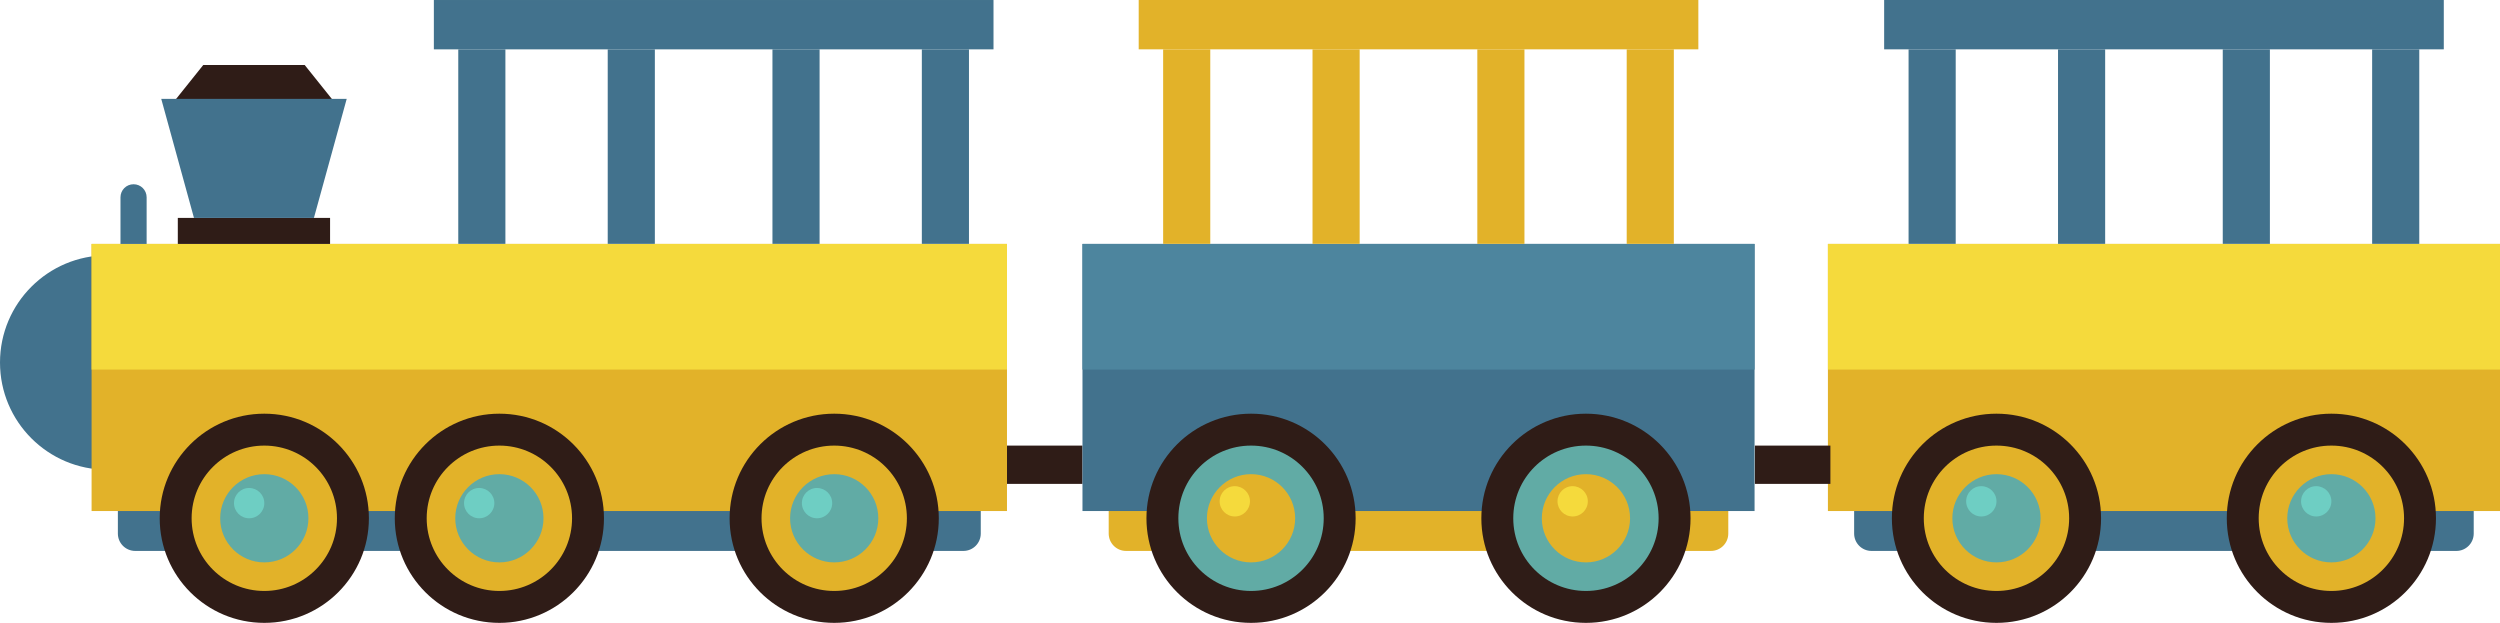 <svg width="372.87" height="92.9" viewBox="0 0 372.87 92.9" xmlns="http://www.w3.org/2000/svg" xmlns:xlink="http://www.w3.org/1999/xlink" xml:space="preserve" overflow="hidden"><defs></defs><g><rect x="150.19" y="66.46" width="11.26" height="5.71" fill="#2F1C17"/><g><path d="M256.64 76.21 166.49 76.21 165.36 76.21 165.36 79.58C165.36 81.01 166.52 82.17 167.95 82.17L255.18 82.17C256.61 82.17 257.77 81.01 257.77 79.58L257.77 76.21 256.64 76.21Z" fill="#E2B229"/><rect x="161.45" y="36.38" width="100.24" height="39.84" fill="#42728D"/><rect x="161.45" y="36.38" width="100.24" height="18.74" fill="#4D859E"/><g><rect x="207.89" y="-38.05" width="7.36" height="83.47" fill="#E2B229" transform="matrix(6.12323e-17 -1 1 6.12323e-17 207.885 215.248)"/><g><rect x="242.62" y="7.36" width="7.03" height="29.01" fill="#E2B229"/><rect x="173.48" y="7.36" width="7.03" height="29.01" fill="#E2B229"/></g><g><rect x="195.76" y="7.36" width="7.03" height="29.01" fill="#E2B229"/><rect x="220.34" y="7.36" width="7.03" height="29.01" fill="#E2B229"/></g></g><g><g><g><path d="M186.59 61.7C177.98 61.7 170.99 68.68 170.99 77.3 170.99 85.92 177.97 92.9 186.59 92.9 195.2 92.9 202.19 85.92 202.19 77.3 202.19 68.68 195.21 61.7 186.59 61.7Z" fill="#2F1C17"/><path d="M186.59 66.46C180.6 66.46 175.75 71.31 175.75 77.3 175.75 83.29 180.6 88.14 186.59 88.14 192.58 88.14 197.43 83.29 197.43 77.3 197.43 71.31 192.58 66.46 186.59 66.46Z" fill="#61ABA5"/><path d="M186.59 70.72C182.96 70.72 180.01 73.67 180.01 77.3 180.01 80.93 182.96 83.88 186.59 83.88 190.22 83.88 193.17 80.93 193.17 77.3 193.17 73.67 190.23 70.72 186.59 70.72Z" fill="#E2B229"/></g></g><g><g><path d="M236.54 61.7C227.93 61.7 220.94 68.68 220.94 77.3 220.94 85.92 227.92 92.9 236.54 92.9 245.15 92.9 252.14 85.92 252.14 77.3 252.14 68.68 245.15 61.7 236.54 61.7Z" fill="#2F1C17"/><path d="M236.54 66.46C230.55 66.46 225.7 71.31 225.7 77.3 225.7 83.29 230.55 88.14 236.54 88.14 242.53 88.14 247.38 83.29 247.38 77.3 247.38 71.31 242.53 66.46 236.54 66.46Z" fill="#61ABA5"/><path d="M236.54 70.72C232.91 70.72 229.96 73.67 229.96 77.3 229.96 80.93 232.91 83.88 236.54 83.88 240.17 83.88 243.12 80.93 243.12 77.3 243.12 73.67 240.17 70.72 236.54 70.72Z" fill="#E2B229"/></g></g><path d="M236.82 74.77C236.82 76.02 235.81 77.03 234.56 77.03 233.31 77.03 232.3 76.02 232.3 74.77 232.3 73.52 233.31 72.51 234.56 72.51 235.8 72.52 236.82 73.53 236.82 74.77Z" fill="#F5DA3C"/><path d="M186.43 74.77C186.43 76.02 185.42 77.03 184.17 77.03 182.92 77.03 181.91 76.02 181.91 74.77 181.91 73.52 182.92 72.51 184.17 72.51 185.42 72.52 186.43 73.53 186.43 74.77Z" fill="#F5DA3C"/></g></g><g><path d="M367.82 76.21 277.67 76.21 276.54 76.21 276.54 79.58C276.54 81.01 277.7 82.17 279.13 82.17L366.36 82.17C367.79 82.17 368.95 81.01 368.95 79.58L368.95 76.21 367.82 76.21Z" fill="#42728D"/><rect x="272.63" y="36.38" width="100.24" height="39.84" fill="#E2B229"/><rect x="272.63" y="36.38" width="100.24" height="18.74" fill="#F5DA3C"/><g><rect x="319.07" y="-38.05" width="7.36" height="83.47" fill="#42728D" transform="matrix(6.12323e-17 -1 1 6.12323e-17 319.067 326.429)"/><g><rect x="353.8" y="7.36" width="7.03" height="29.01" fill="#42728D"/><rect x="284.66" y="7.36" width="7.03" height="29.01" fill="#42728D"/></g><g><rect x="306.95" y="7.36" width="7.03" height="29.01" fill="#42728D"/><rect x="331.52" y="7.36" width="7.03" height="29.01" fill="#42728D"/></g></g><g><g><g><path d="M297.77 61.7C289.16 61.7 282.17 68.68 282.17 77.3 282.17 85.92 289.15 92.9 297.77 92.9 306.39 92.9 313.37 85.92 313.37 77.3 313.37 68.68 306.39 61.7 297.77 61.7Z" fill="#2F1C17"/><path d="M297.77 66.46C291.78 66.46 286.93 71.31 286.93 77.3 286.93 83.29 291.78 88.14 297.77 88.14 303.76 88.14 308.61 83.29 308.61 77.3 308.61 71.31 303.76 66.46 297.77 66.46Z" fill="#E2B229"/><path d="M297.77 70.72C294.14 70.72 291.19 73.67 291.19 77.3 291.19 80.93 294.14 83.88 297.77 83.88 301.4 83.88 304.35 80.93 304.35 77.3 304.36 73.67 301.41 70.72 297.77 70.72Z" fill="#61ABA5"/></g></g><g><g><path d="M347.72 61.7C339.11 61.7 332.12 68.68 332.12 77.3 332.12 85.92 339.1 92.9 347.72 92.9 356.33 92.9 363.32 85.92 363.32 77.3 363.32 68.68 356.34 61.7 347.72 61.7Z" fill="#2F1C17"/><path d="M347.72 66.46C341.73 66.46 336.88 71.31 336.88 77.3 336.88 83.29 341.73 88.14 347.72 88.14 353.71 88.14 358.56 83.29 358.56 77.3 358.56 71.31 353.71 66.46 347.72 66.46Z" fill="#E2B229"/><path d="M347.72 70.72C344.09 70.72 341.14 73.67 341.14 77.3 341.14 80.93 344.09 83.88 347.72 83.88 351.35 83.88 354.3 80.93 354.3 77.3 354.3 73.67 351.36 70.72 347.72 70.72Z" fill="#61ABA5"/></g></g><path d="M297.77 74.77C297.77 76.02 296.76 77.03 295.51 77.03 294.26 77.03 293.25 76.02 293.25 74.77 293.25 73.52 294.26 72.51 295.51 72.51 296.76 72.52 297.77 73.53 297.77 74.77Z" fill="#6ECEC3"/><path d="M347.72 74.77C347.72 76.02 346.71 77.03 345.46 77.03 344.21 77.03 343.2 76.02 343.2 74.77 343.2 73.52 344.21 72.51 345.46 72.51 346.71 72.52 347.72 73.53 347.72 74.77Z" fill="#6ECEC3"/></g></g><g><path d="M49.57 14.85 26.19 14.85 30.32 9.69 45.44 9.69Z" fill="#2F1C17"/><path d="M145.14 76.21 18.71 76.21 17.58 76.21 17.58 79.58C17.58 81.01 18.74 82.17 20.17 82.17L143.69 82.17C145.12 82.17 146.28 81.01 146.28 79.58L146.28 76.21 145.14 76.21Z" fill="#42728D"/><path d="M38.19 70.06 15.99 70.06C7.16 70.06 0 62.9 0 54.07L0 54.07C0 45.24 7.16 38.08 15.99 38.08L38.19 38.08C47.02 38.08 54.18 45.24 54.18 54.07L54.18 54.07C54.18 62.9 47.02 70.06 38.19 70.06Z" fill="#42728D"/><rect x="13.66" y="36.38" width="136.53" height="39.84" fill="#E2B229"/><rect x="13.66" y="36.38" width="136.53" height="18.74" fill="#F5DA3C"/><rect x="102.76" y="-38.05" width="7.36" height="83.47" fill="#42728D" transform="matrix(6.12323e-17 -1 1 6.12323e-17 102.759 110.121)"/><g><rect x="137.49" y="7.36" width="7.03" height="29.01" fill="#42728D"/><rect x="68.35" y="7.36" width="7.03" height="29.01" fill="#42728D"/></g><g><rect x="90.64" y="7.36" width="7.03" height="29.01" fill="#42728D"/><rect x="115.21" y="7.36" width="7.03" height="29.01" fill="#42728D"/></g><path d="M19.92 27.48 19.92 27.48C18.84 27.48 17.97 28.35 17.97 29.43L17.97 36.38 21.87 36.38 21.87 29.43C21.87 28.35 21 27.48 19.92 27.48Z" fill="#42728D"/><g><g><g><path d="M39.42 61.7C30.81 61.7 23.82 68.68 23.82 77.3 23.82 85.92 30.8 92.9 39.42 92.9 48.03 92.9 55.02 85.92 55.02 77.3 55.02 68.68 48.04 61.7 39.42 61.7Z" fill="#2F1C17"/><path d="M39.42 66.46C33.43 66.46 28.58 71.31 28.58 77.3 28.58 83.29 33.43 88.14 39.42 88.14 45.41 88.14 50.26 83.29 50.26 77.3 50.26 71.31 45.41 66.46 39.42 66.46Z" fill="#E2B229"/><path d="M39.42 70.72C35.79 70.72 32.84 73.67 32.84 77.3 32.84 80.93 35.79 83.88 39.42 83.88 43.05 83.88 46 80.93 46 77.3 46.01 73.67 43.06 70.72 39.42 70.72Z" fill="#61ABA5"/></g></g><g><g><path d="M74.48 61.7C65.87 61.7 58.88 68.68 58.88 77.3 58.88 85.92 65.86 92.9 74.48 92.9 83.09 92.9 90.08 85.92 90.08 77.3 90.08 68.68 83.09 61.7 74.48 61.7Z" fill="#2F1C17"/><path d="M74.48 66.46C68.49 66.46 63.64 71.31 63.64 77.3 63.64 83.29 68.49 88.14 74.48 88.14 80.47 88.14 85.32 83.29 85.32 77.3 85.32 71.31 80.46 66.46 74.48 66.46Z" fill="#E2B229"/><path d="M74.48 70.72C70.85 70.72 67.9 73.67 67.9 77.3 67.9 80.93 70.85 83.88 74.48 83.88 78.11 83.88 81.06 80.93 81.06 77.3 81.06 73.67 78.11 70.72 74.48 70.72Z" fill="#61ABA5"/></g></g><g><g><path d="M124.42 61.7C115.81 61.7 108.82 68.68 108.82 77.3 108.82 85.92 115.8 92.9 124.42 92.9 133.03 92.9 140.02 85.92 140.02 77.3 140.02 68.68 133.04 61.7 124.42 61.7Z" fill="#2F1C17"/><path d="M124.42 66.46C118.43 66.46 113.58 71.31 113.58 77.3 113.58 83.29 118.43 88.14 124.42 88.14 130.41 88.14 135.26 83.29 135.26 77.3 135.26 71.31 130.41 66.46 124.42 66.46Z" fill="#E2B229"/><path d="M124.42 70.72C120.79 70.72 117.84 73.67 117.84 77.3 117.84 80.93 120.79 83.88 124.42 83.88 128.05 83.88 131 80.93 131 77.3 131 73.67 128.06 70.72 124.42 70.72Z" fill="#61ABA5"/></g></g><path d="M124.12 75.04C124.12 76.29 123.11 77.3 121.86 77.3 120.61 77.3 119.6 76.29 119.6 75.04 119.6 73.79 120.61 72.78 121.86 72.78 123.11 72.79 124.12 73.8 124.12 75.04Z" fill="#6ECEC3"/><path d="M73.73 75.04C73.73 76.29 72.72 77.3 71.47 77.3 70.22 77.3 69.21 76.29 69.21 75.04 69.21 73.79 70.22 72.78 71.47 72.78 72.72 72.79 73.73 73.8 73.73 75.04Z" fill="#6ECEC3"/><path d="M39.42 75.04C39.42 76.29 38.41 77.3 37.16 77.3 35.91 77.3 34.9 76.29 34.9 75.04 34.9 73.79 35.91 72.78 37.16 72.78 38.41 72.79 39.42 73.8 39.42 75.04Z" fill="#6ECEC3"/></g><rect x="26.52" y="32.5" width="22.71" height="3.88" fill="#2F1C17"/><path d="M51.71 14.75 24.05 14.75 28.93 32.5 46.82 32.5Z" fill="#42728D"/></g><rect x="261.74" y="66.46" width="11.26" height="5.71" fill="#2F1C17"/></g></svg>